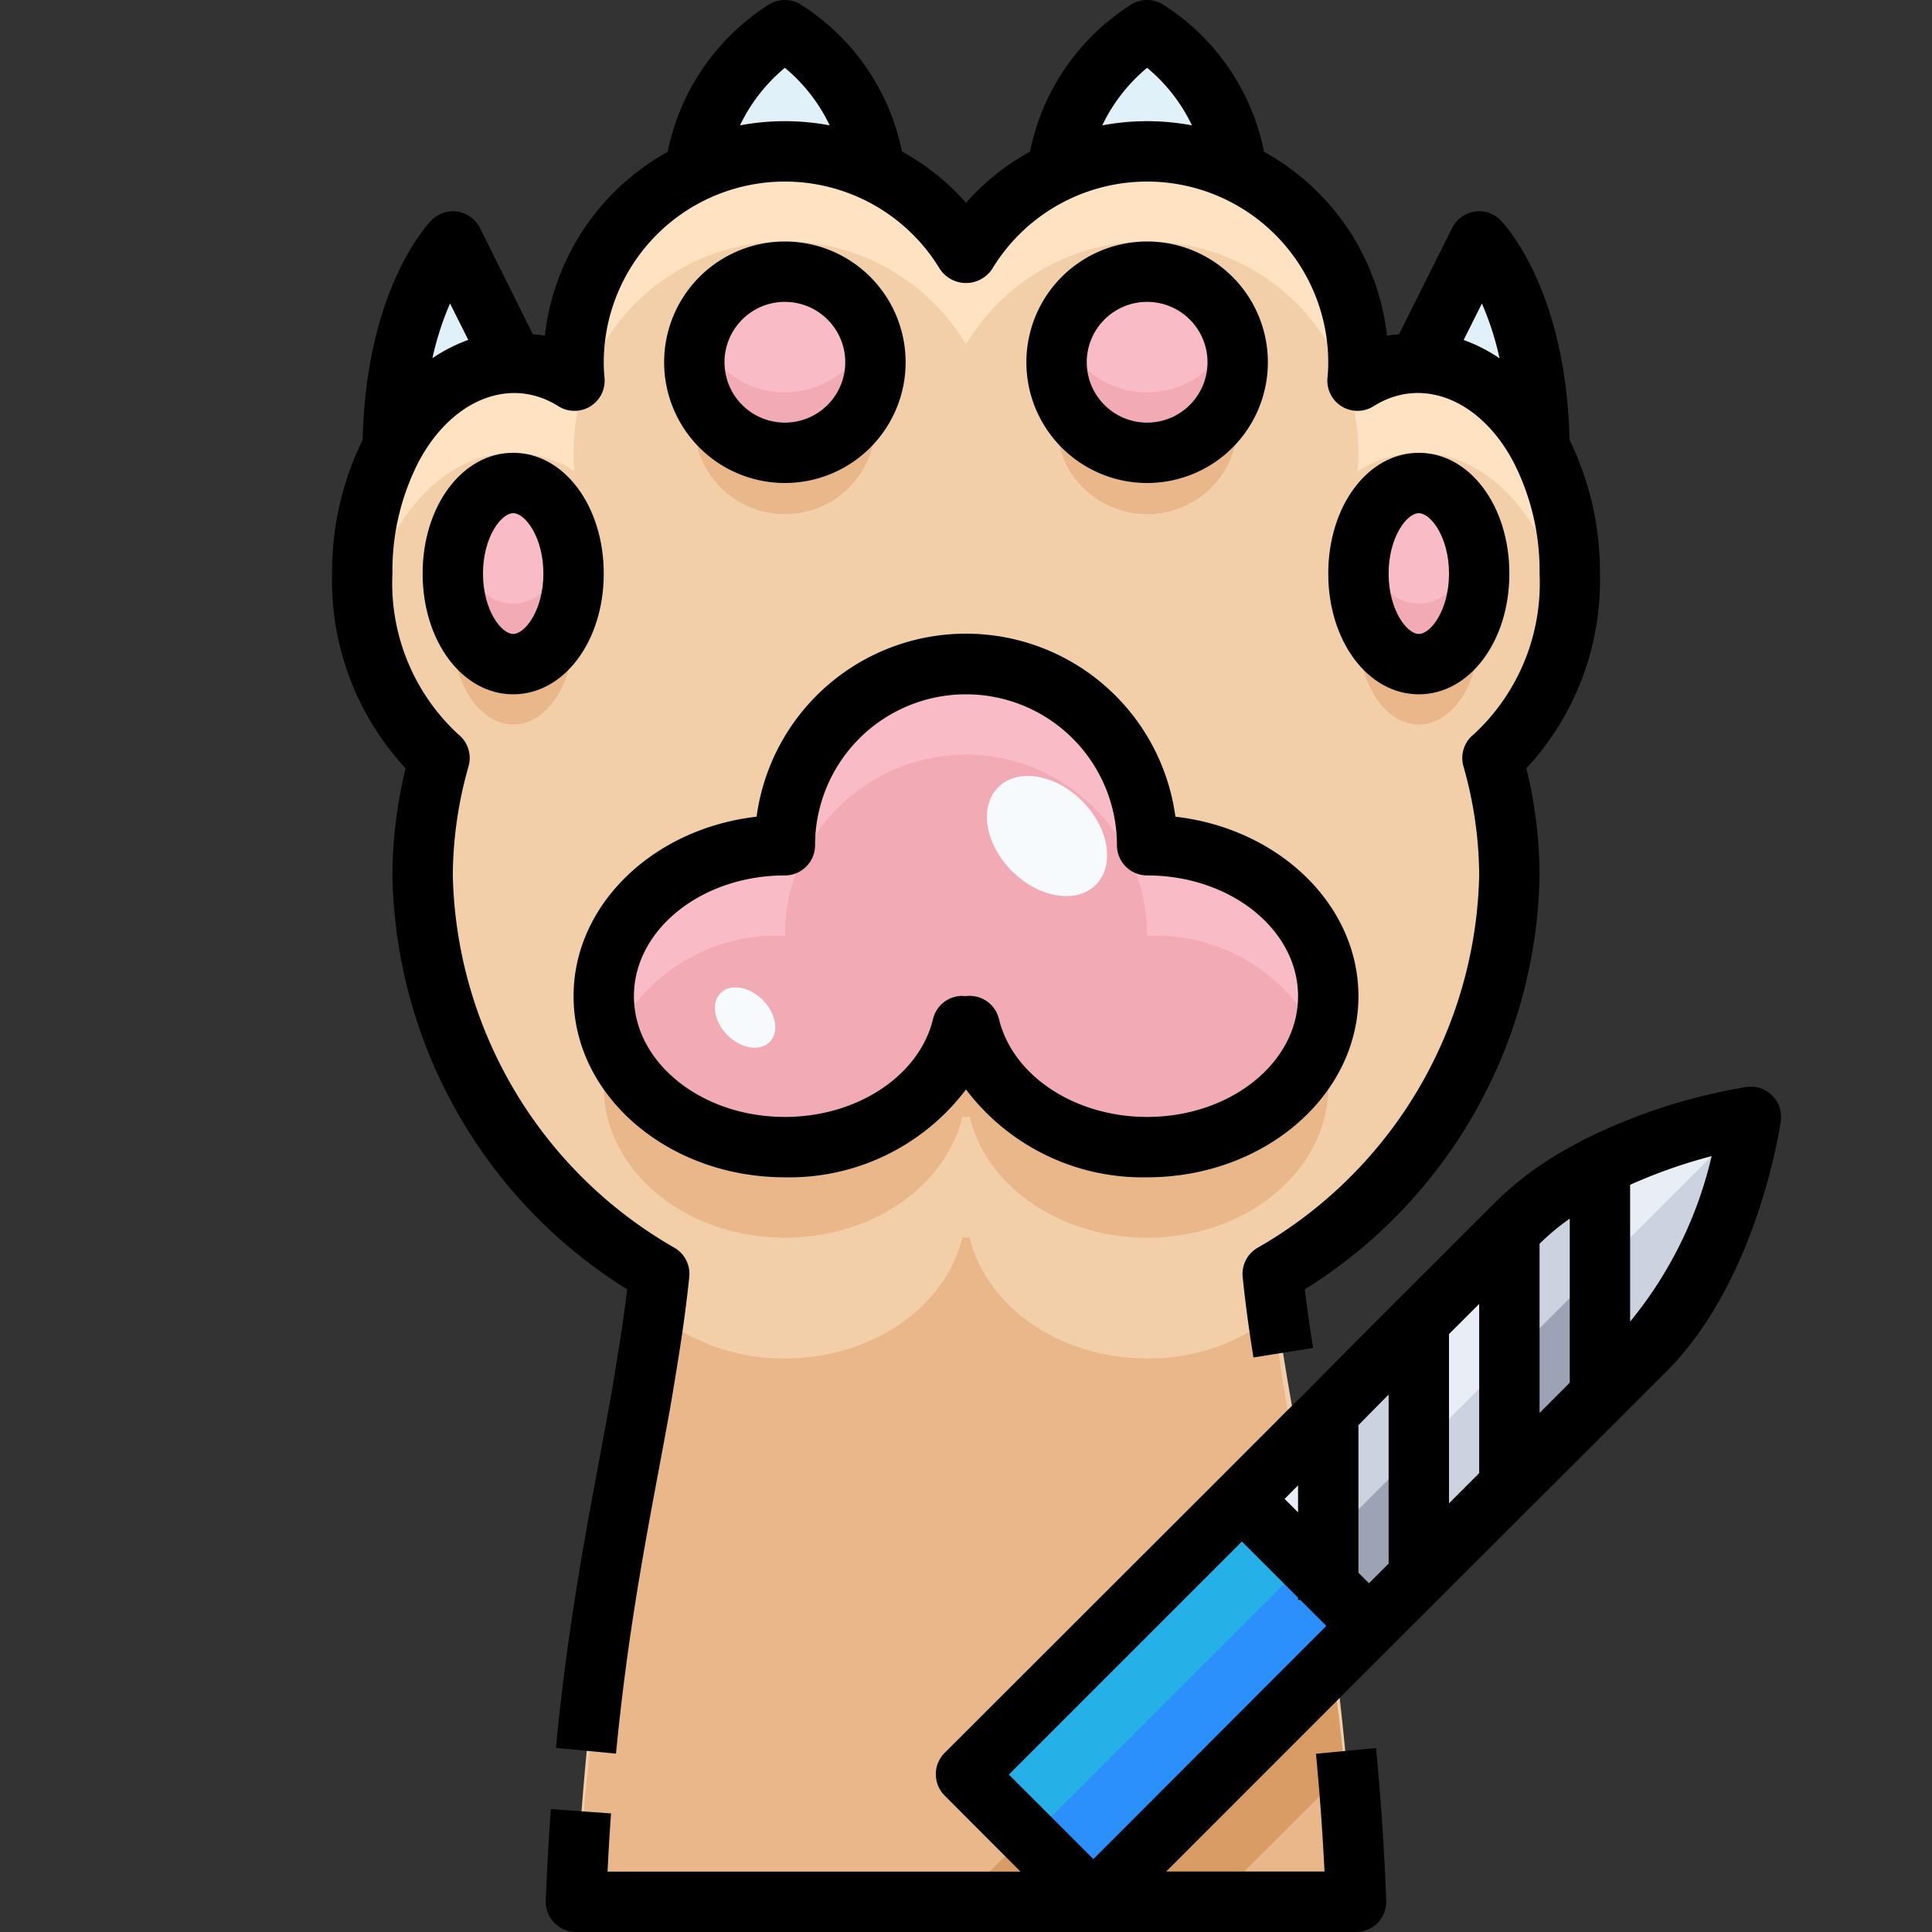 <svg xmlns="http://www.w3.org/2000/svg" viewBox="0 0 64 64"><rect x="0" y="0" width="64" height="64" fill="#333333" stroke="none"/><title>23-rasp</title><g id="_23-rasp" data-name="23-rasp"><path d="M50,29a14.285,14.285,0,0,0-.56-3.89A7.787,7.787,0,0,0,52,19c0-3.87-2.24-7-5-7a3.8,3.8,0,0,0-2.03.61c.02-.2.03-.41.03-.61A6.994,6.994,0,0,0,32,8.41,6.994,6.994,0,0,0,19,12c0,.2.01.41.03.61A3.8,3.8,0,0,0,17,12c-2.76,0-5,3.13-5,7a7.787,7.787,0,0,0,2.56,6.11A14.285,14.285,0,0,0,14,29a15.575,15.575,0,0,0,7.84,13.2c-.144,1.453-.373,2.858-.627,4.314A101.8,101.8,0,0,0,19.078,63H44.922a101.8,101.8,0,0,0-2.135-16.486c-.254-1.456-.483-2.861-.627-4.314A15.575,15.575,0,0,0,50,29Z" style="fill:#f2cfa9"/><path d="M51,14.8A4.727,4.727,0,0,0,47,12l2-4S50.95,9.95,51,14.8Z" style="fill:#e1f1fa"/><path d="M38,1a6.538,6.538,0,0,1,2.97,4.67,6.918,6.918,0,0,0-5.94,0A6.538,6.538,0,0,1,38,1Z" style="fill:#e1f1fa"/><path d="M26,1a6.538,6.538,0,0,1,2.97,4.67,6.918,6.918,0,0,0-5.94,0A6.538,6.538,0,0,1,26,1Z" style="fill:#e1f1fa"/><path d="M15,8l2,4a4.727,4.727,0,0,0-4,2.8C13.05,9.95,15,8,15,8Z" style="fill:#e1f1fa"/><ellipse cx="17" cy="19" rx="2" ry="3" style="fill:#f9bbc6"/><circle cx="26" cy="12" r="3" style="fill:#f9bbc6"/><circle cx="38" cy="12" r="3" style="fill:#f9bbc6"/><ellipse cx="47" cy="19" rx="2" ry="3" style="fill:#f9bbc6"/><path d="M38,28c3.31,0,6,2.24,6,5s-2.69,5-6,5c-2.91,0-5.33-1.72-5.88-4.01-.04,0-.08.01-.12.01s-.08-.01-.12-.01C31.33,36.28,28.91,38,26,38c-3.31,0-6-2.24-6-5s2.69-5,6-5a6,6,0,0,1,12,0Z" style="fill:#f2aab5"/><path d="M42.787,47.514c-.122-.7-.236-1.383-.34-2.068-.094-.624-.171-1.252-.241-1.884A6.64,6.64,0,0,1,38,45c-2.91,0-5.33-1.72-5.88-4.01-.04,0-.08.01-.12.01s-.08-.01-.12-.01C31.33,43.28,28.91,45,26,45a6.642,6.642,0,0,1-4.206-1.438v.006c-.145,1.322-.349,2.614-.581,3.946a107.339,107.339,0,0,0-2.04,14.6l0,.072c-.015.263-.026.542-.04.811H44.876A104.556,104.556,0,0,0,42.787,47.514Z" style="fill:#e9b789"/><path d="M47,22c-.866,0-1.6-.836-1.877-2A4.285,4.285,0,0,0,45,21c0,1.66.9,3,2,3s2-1.34,2-3a4.285,4.285,0,0,0-.123-1C48.6,21.164,47.866,22,47,22Z" style="fill:#e9b789"/><path d="M38,13a2.986,2.986,0,0,1-2.817-2,3,3,0,1,0,5.634,0A2.986,2.986,0,0,1,38,13Z" style="fill:#f2aab5"/><path d="M26,13a2.986,2.986,0,0,1-2.817-2,3,3,0,1,0,5.634,0A2.986,2.986,0,0,1,26,13Z" style="fill:#f2aab5"/><path d="M26,31a6,6,0,0,1,12,0,5.989,5.989,0,0,1,5.724,3.5A4.228,4.228,0,0,0,44,33c0-2.76-2.69-5-6-5a6,6,0,0,0-12,0c-3.31,0-6,2.24-6,5a4.228,4.228,0,0,0,.276,1.5A5.989,5.989,0,0,1,26,31Z" style="fill:#f9bbc6"/><path d="M17,15a3.8,3.8,0,0,1,2.03.61c-.02-.2-.03-.41-.03-.61a6.994,6.994,0,0,1,13-3.59A6.994,6.994,0,0,1,45,15c0,.2-.01.41-.03.61A3.8,3.8,0,0,1,47,15c2.385,0,4.379,2.34,4.877,5.473A9.565,9.565,0,0,0,52,19c0-3.87-2.24-7-5-7a3.8,3.8,0,0,0-2.03.61c.02-.2.03-.41.03-.61A6.994,6.994,0,0,0,32,8.41,6.994,6.994,0,0,0,19,12c0,.2.01.41.03.61A3.8,3.8,0,0,0,17,12c-2.76,0-5,3.13-5,7a9.565,9.565,0,0,0,.123,1.473C12.621,17.34,14.615,15,17,15Z" style="fill:#ffe2c2"/><path d="M38,15a2.986,2.986,0,0,1-2.817-2,3,3,0,1,0,5.634,0A2.986,2.986,0,0,1,38,15Z" style="fill:#e9b789"/><path d="M26,15a2.986,2.986,0,0,1-2.817-2,3,3,0,1,0,5.634,0A2.986,2.986,0,0,1,26,15Z" style="fill:#e9b789"/><path d="M47,20c-.866,0-1.6-.836-1.877-2A4.285,4.285,0,0,0,45,19c0,1.66.9,3,2,3s2-1.34,2-3a4.285,4.285,0,0,0-.123-1C48.6,19.164,47.866,20,47,20Z" style="fill:#f2aab5"/><path d="M17,20c-.866,0-1.6-.836-1.877-2A4.285,4.285,0,0,0,15,19c0,1.66.9,3,2,3s2-1.34,2-3a4.285,4.285,0,0,0-.123-1C18.6,19.164,17.866,20,17,20Z" style="fill:#f2aab5"/><path d="M17,22c-.866,0-1.6-.836-1.877-2A4.285,4.285,0,0,0,15,21c0,1.66.9,3,2,3s2-1.34,2-3a4.285,4.285,0,0,0-.123-1C18.6,21.164,17.866,22,17,22Z" style="fill:#e9b789"/><path d="M38,38c-2.91,0-5.33-1.72-5.88-4.01-.04,0-.08.01-.12.01s-.08-.01-.12-.01C31.33,36.28,28.91,38,26,38a5.989,5.989,0,0,1-5.724-3.5A4.228,4.228,0,0,0,20,36c0,2.76,2.69,5,6,5,2.91,0,5.33-1.72,5.88-4.01.04,0,.08.01.12.01s.08-.01.12-.01C32.67,39.28,35.09,41,38,41c3.31,0,6-2.24,6-5a4.228,4.228,0,0,0-.276-1.5A5.989,5.989,0,0,1,38,38Z" style="fill:#e9b789"/><ellipse cx="34.684" cy="27.695" rx="1.642" ry="2.286" transform="translate(-9.423 32.652) rotate(-45.02)" style="fill:#f6fafd"/><ellipse cx="24.682" cy="33.708" rx="0.825" ry="1.148" transform="translate(-16.608 27.34) rotate(-45.02)" style="fill:#f6fafd"/><polygon points="45.35 53.86 36.22 63 32 58.78 41.14 49.65 44 52.51 45.35 53.86" style="fill:#25b1e8"/><path d="M53,38.61V46l.11.11-3,3L50,49V41l-.11-.11.38-.38A10.317,10.317,0,0,1,53,38.61Z" style="fill:#cdd2e1"/><path d="M47,44v8l.11.11-1.76,1.75L44,52.51V47l-.1-.1c.92-.94,1.97-1.99,2.99-3.01Z" style="fill:#cdd2e1"/><path d="M44,47v5.51l-2.86-2.86,1.88-1.88c.27-.28.57-.57.88-.87Z" style="fill:#e9edf5"/><path d="M50,41v8l.11.11-3,3L47,52V44l-.11-.11,3-3Z" style="fill:#e9edf5"/><path d="M54.49,44.73l-1.38,1.38L53,46V38.61A18.123,18.123,0,0,1,58,37S57.3,41.92,54.49,44.73Z" style="fill:#e9edf5"/><path d="M44.55,58.661c-.128-1.272-.276-2.456-.436-3.563L36.22,63h3.994l4.136-4.14Z" style="fill:#d99c64"/><polygon points="34.002 60.782 31.781 63 36.22 63 34.002 60.782" style="fill:#d99c64"/><polygon points="43.245 51.755 34.11 60.89 36.22 63 45.35 53.86 44 52.51 43.245 51.755" style="fill:#2b8ffc"/><polygon points="53 42 50 45 50 49 50.11 49.11 53.11 46.11 53 46 53 42" style="fill:#9da3b5"/><polygon points="47 48 44 51 44 52.51 45.35 53.86 47.11 52.11 47 52 47 48" style="fill:#9da3b5"/><polygon points="44 52.51 44 51 43.245 51.755 44 52.51" style="fill:#cdd2e1"/><polygon points="50 45 47 48 47 52 47.11 52.11 50.11 49.11 50 49 50 45" style="fill:#cdd2e1"/><path d="M53,46l.11.11,1.38-1.38C57.3,41.92,58,37,58,37l-5,5Z" style="fill:#cdd2e1"/><path d="M26,39a7.333,7.333,0,0,0,6-2.91A7.333,7.333,0,0,0,38,39c3.859,0,7-2.691,7-6,0-3.036-2.645-5.554-6.063-5.946a7,7,0,0,0-13.874,0C21.645,27.446,19,29.964,19,33,19,36.309,22.141,39,26,39Zm0-10a1,1,0,0,0,1-1,5,5,0,0,1,10,0,1,1,0,0,0,1,1c2.757,0,5,1.794,5,4s-2.243,4-5,4c-2.393,0-4.456-1.364-4.907-3.243a1,1,0,0,0-.973-.767c-.041,0-.081,0-.124.006s-.091-.006-.116-.006a1,1,0,0,0-.973.767C30.456,35.636,28.393,37,26,37c-2.757,0-5-1.794-5-4S23.243,29,26,29Z"/><path d="M30,12a4,4,0,1,0-4,4A4,4,0,0,0,30,12Zm-6,0a2,2,0,1,1,2,2A2,2,0,0,1,24,12Z"/><path d="M17,15c-1.683,0-3,1.757-3,4s1.317,4,3,4,3-1.757,3-4S18.683,15,17,15Zm0,6c-.4,0-1-.8-1-2s.6-2,1-2,1,.8,1,2S17.4,21,17,21Z"/><path d="M47,23c1.683,0,3-1.757,3-4s-1.317-4-3-4-3,1.757-3,4S45.317,23,47,23Zm0-6c.4,0,1,.8,1,2s-.6,2-1,2-1-.8-1-2S46.6,17,47,17Z"/><path d="M42,12a4,4,0,1,0-4,4A4,4,0,0,0,42,12Zm-6,0a2,2,0,1,1,2,2A2,2,0,0,1,36,12Z"/><path d="M20.5,44.654c-.089.565-.179,1.119-.276,1.68-.116.643-.238,1.295-.363,1.966-.5,2.687-1.073,5.732-1.445,9.6l1.99.192c.364-3.783.926-6.781,1.421-9.427.126-.677.249-1.335.366-1.986.1-.575.193-1.141.283-1.714.156-.975.273-1.847.357-2.666a1,1,0,0,0-.475-.956A14.589,14.589,0,0,1,15,29a13.363,13.363,0,0,1,.522-3.618,1,1,0,0,0-.345-1.059A6.813,6.813,0,0,1,13,19a7.887,7.887,0,0,1,.882-3.729c1.09-2.033,3.018-2.821,4.615-1.815a1,1,0,0,0,1.528-.947C20.008,12.342,20,12.167,20,12A6,6,0,0,1,31.142,8.923a1.04,1.04,0,0,0,1.716,0A6,6,0,0,1,44,12c0,.167-.008.342-.025.509a1,1,0,0,0,1.528.947c1.6-1.008,3.524-.22,4.616,1.817A7.885,7.885,0,0,1,51,19a6.813,6.813,0,0,1-2.177,5.323,1,1,0,0,0-.345,1.059A13.363,13.363,0,0,1,49,29a14.589,14.589,0,0,1-7.36,12.346,1,1,0,0,0-.475.956c.084.819.2,1.691.357,2.666l1.975-.317c-.111-.7-.2-1.337-.274-1.939A16.488,16.488,0,0,0,51,29a15.046,15.046,0,0,0-.437-3.548A9.15,9.15,0,0,0,53,19a9.93,9.93,0,0,0-1.008-4.429c-.112-5.037-2.2-7.188-2.285-7.278a.989.989,0,0,0-.867-.28,1,1,0,0,0-.735.54L46.347,11.07c-.132.018-.264.022-.4.053a7.972,7.972,0,0,0-4.072-6.094A7.528,7.528,0,0,0,38.555.168a1,1,0,0,0-1.11,0A7.527,7.527,0,0,0,34.12,5.023,7.89,7.89,0,0,0,32,6.718a7.9,7.9,0,0,0-2.122-1.7A7.53,7.53,0,0,0,26.555.168a1,1,0,0,0-1.11,0,7.525,7.525,0,0,0-3.327,4.863,7.977,7.977,0,0,0-4.069,6.092c-.132-.031-.264-.035-.4-.054L15.9,7.553a1,1,0,0,0-.735-.54.985.985,0,0,0-.867.28c-.09.09-2.17,2.239-2.285,7.278A9.933,9.933,0,0,0,11,19a9.15,9.15,0,0,0,2.437,6.452A15.046,15.046,0,0,0,13,29a16.488,16.488,0,0,0,7.777,13.712C20.705,43.315,20.614,43.956,20.5,44.654Zm28.59-34.6a9.791,9.791,0,0,1,.585,1.816,5.285,5.285,0,0,0-1.19-.607ZM38,2.246a5.623,5.623,0,0,1,1.485,1.907,8.022,8.022,0,0,0-2.971,0A5.634,5.634,0,0,1,38,2.246Zm-12,0a5.623,5.623,0,0,1,1.485,1.907,8.027,8.027,0,0,0-2.972,0A5.644,5.644,0,0,1,26,2.246ZM15.512,11.26a5.289,5.289,0,0,0-1.188.606,9.9,9.9,0,0,1,.584-1.814Z"/><path d="M46.056,54.568l9.141-9.13c3.011-3.012,3.763-8.083,3.793-8.3a1,1,0,0,0-1.131-1.131,18.96,18.96,0,0,0-5.3,1.7c-.184.091-.356.19-.531.286H52v.014a10.878,10.878,0,0,0-2.44,1.792l-3.52,3.519c-.978.978-1.975,1.977-2.834,2.856-.319.308-.627.606-.894.881l-1.879,1.881-9.14,9.13a1,1,0,0,0,0,1.414L33.806,62H20.125q.05-1,.117-1.928l-1.994-.144c-.069.96-.127,1.968-.167,3.034a1,1,0,0,0,1,1.038H44.92a1,1,0,0,0,1-1.038c-.067-1.747-.178-3.4-.337-5.058l-1.99.192c.123,1.287.217,2.572.283,3.9H38.632ZM45,47.21c.327-.332.654-.665,1-1.013v5.6l-.65.65L45,52.1ZM49,48.8l-1,1V44.193l1-1Zm5-5.022v-4.53a17.313,17.313,0,0,1,2.7-.95A13.384,13.384,0,0,1,54,43.779Zm-2,2.026-1,1V41.2a7.945,7.945,0,0,1,1-.831Zm-9,3.4V50.1l-.446-.447Zm-1.86,1.861L43,52.925V53h.075l.861.86L36.22,61.585l-2.8-2.8Z"/></g></svg>